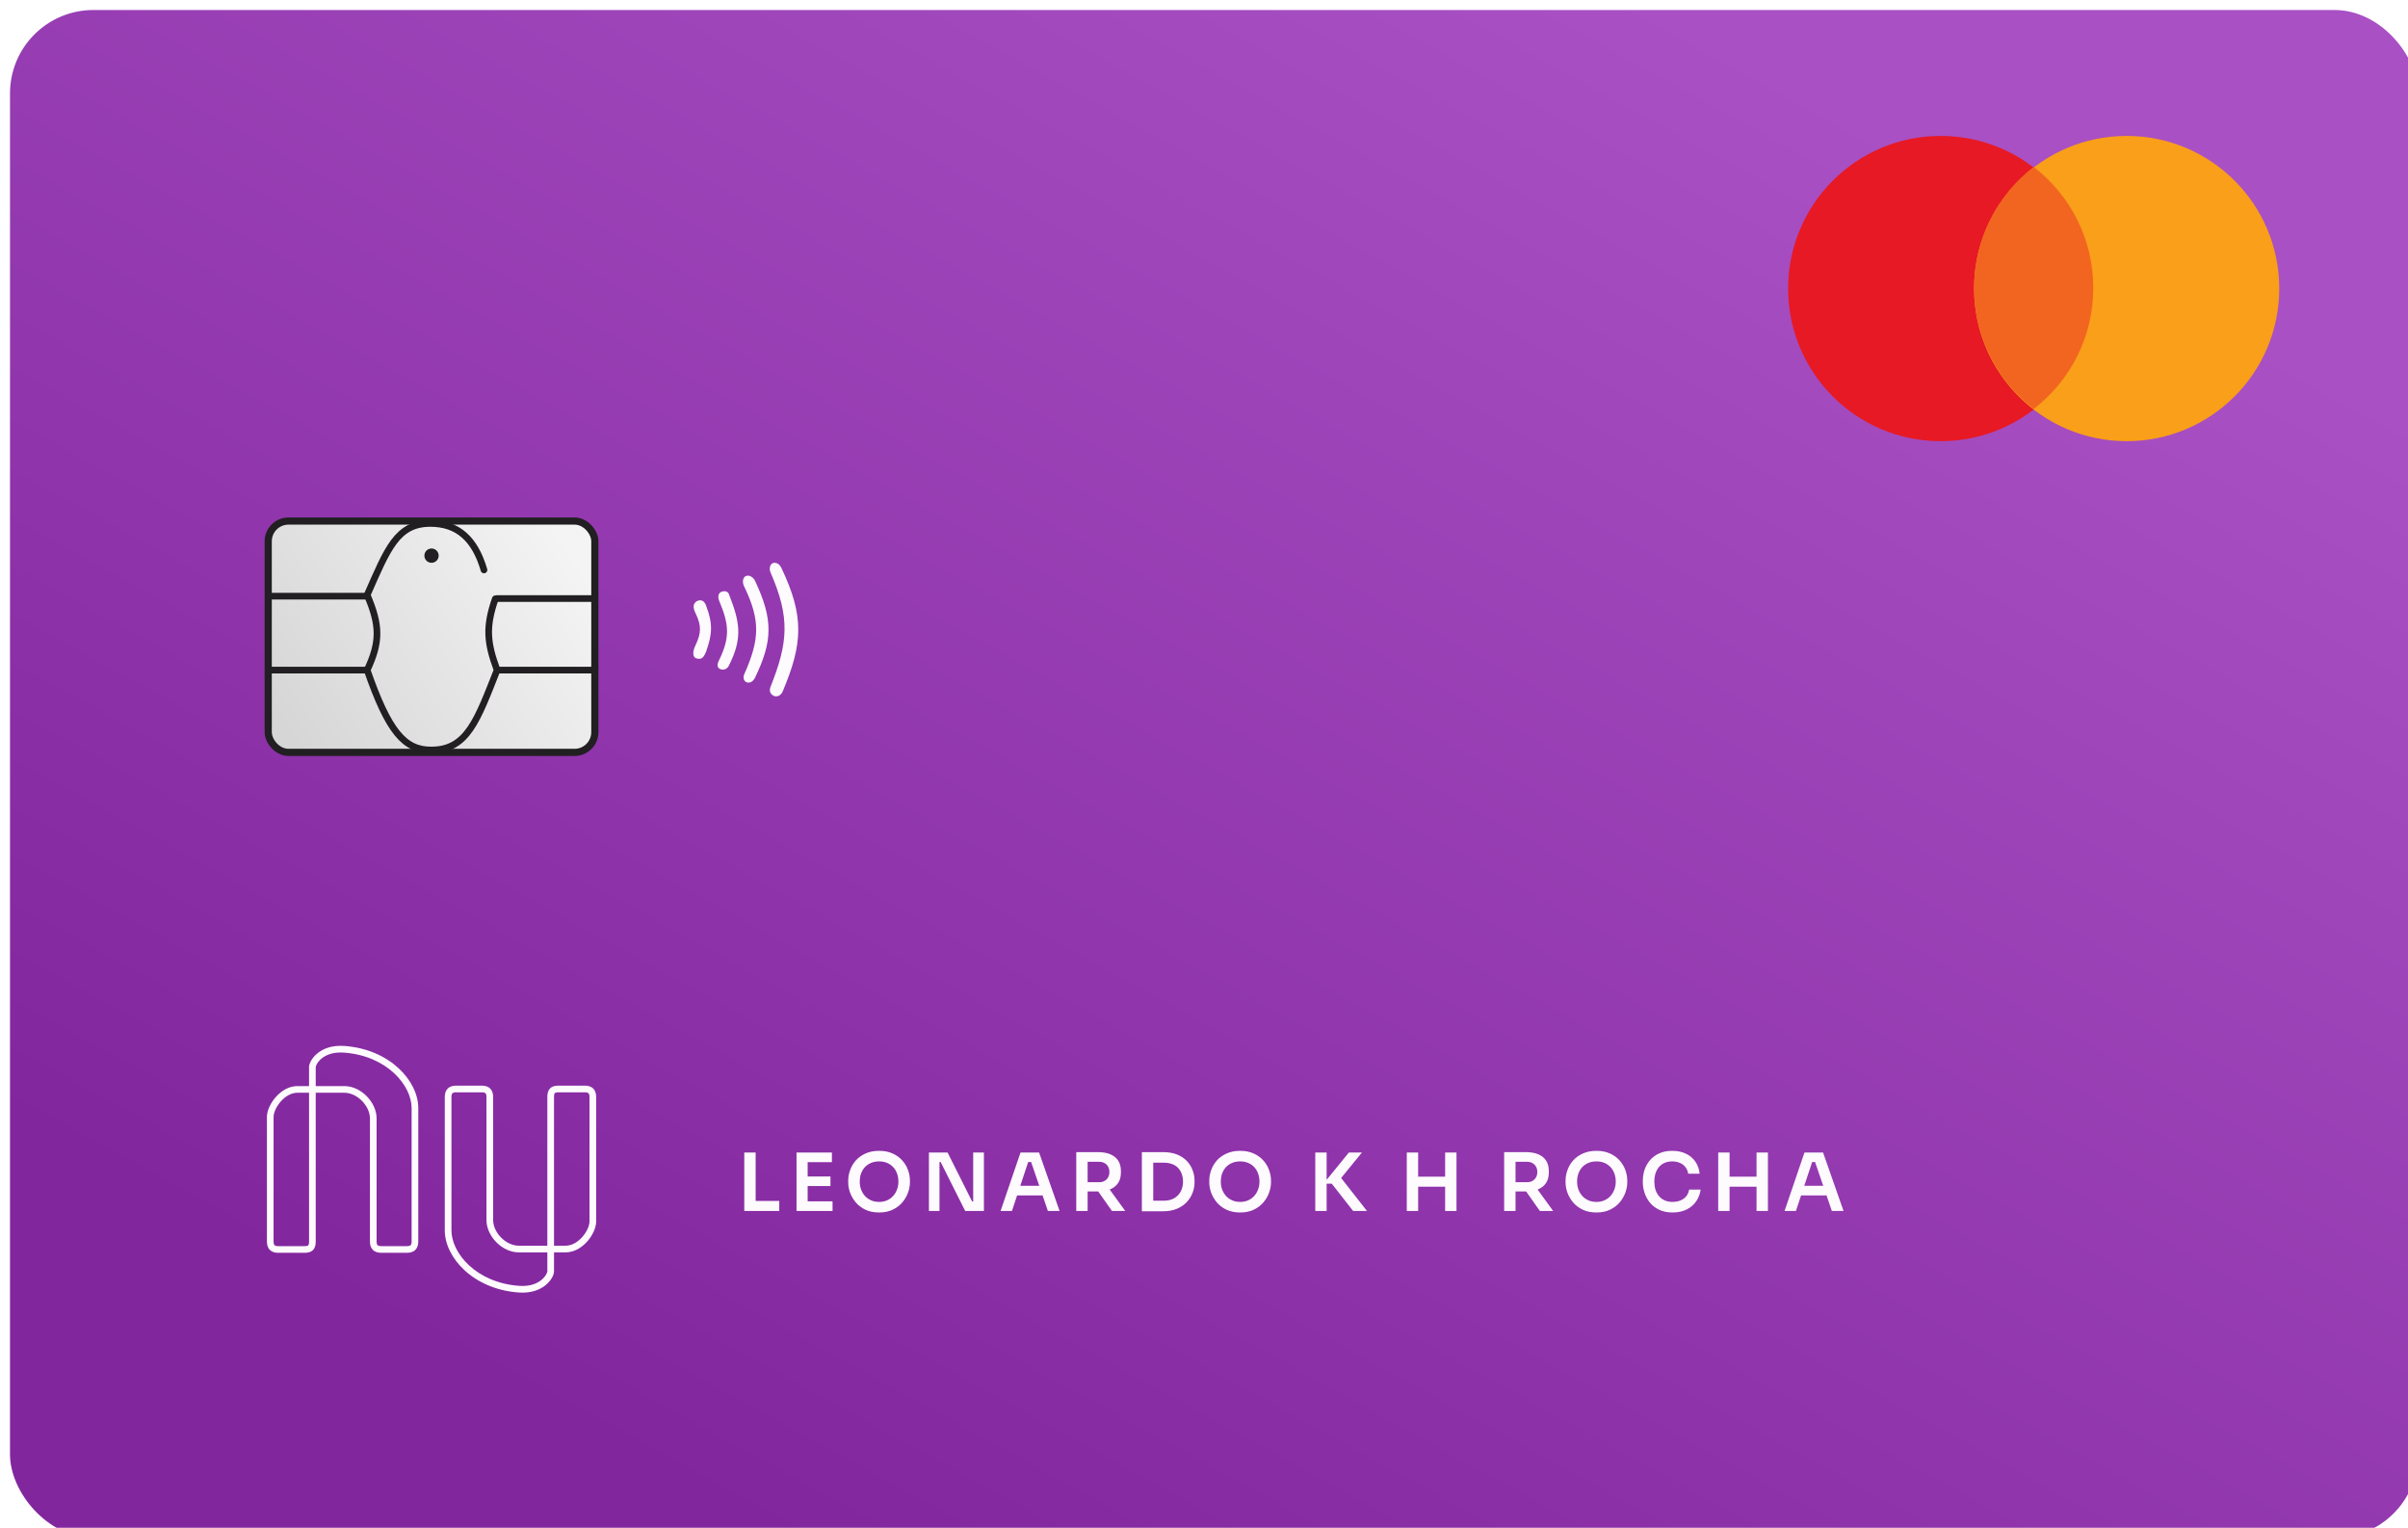 <svg width="722" height="458" viewBox="0 0 722 458" fill="none" xmlns="http://www.w3.org/2000/svg">
<g id="nubank" clip-path="url(#clip0_203_37)">
<g id="Rectangle 968" filter="url(#filter0_i_203_37)">
<rect width="722" height="458" rx="25" fill="url(#paint0_linear_203_37)"/>
</g>
<path id="Leonardo k h rocha" d="M223.16 363V345.48H226.568V363H223.16ZM226.088 363V360H233.648V363H226.088ZM238.826 363V345.48H242.162V363H238.826ZM241.682 363V360.12H249.626V363H241.682ZM241.682 355.536V352.656H249.002V355.536H241.682ZM241.682 348.36V345.48H249.434V348.36H241.682ZM263.59 363.456C262.006 363.456 260.63 363.176 259.462 362.616C258.31 362.056 257.35 361.328 256.582 360.432C255.83 359.52 255.262 358.544 254.878 357.504C254.51 356.448 254.326 355.432 254.326 354.456V353.928C254.326 352.856 254.518 351.792 254.902 350.736C255.286 349.664 255.862 348.696 256.63 347.832C257.414 346.968 258.382 346.28 259.534 345.768C260.686 345.24 262.038 344.976 263.59 344.976C265.126 344.976 266.47 345.24 267.622 345.768C268.774 346.28 269.734 346.968 270.502 347.832C271.286 348.696 271.87 349.664 272.254 350.736C272.638 351.792 272.83 352.856 272.83 353.928V354.456C272.83 355.432 272.638 356.448 272.254 357.504C271.886 358.544 271.318 359.52 270.55 360.432C269.798 361.328 268.838 362.056 267.67 362.616C266.518 363.176 265.158 363.456 263.59 363.456ZM263.59 360.288C264.486 360.288 265.286 360.128 265.99 359.808C266.71 359.488 267.318 359.048 267.814 358.488C268.326 357.912 268.71 357.264 268.966 356.544C269.238 355.808 269.374 355.032 269.374 354.216C269.374 353.336 269.238 352.528 268.966 351.792C268.71 351.056 268.326 350.416 267.814 349.872C267.318 349.328 266.71 348.904 265.99 348.6C265.27 348.296 264.47 348.144 263.59 348.144C262.694 348.144 261.886 348.296 261.166 348.6C260.446 348.904 259.83 349.328 259.318 349.872C258.822 350.416 258.438 351.056 258.166 351.792C257.91 352.528 257.782 353.336 257.782 354.216C257.782 355.032 257.91 355.808 258.166 356.544C258.438 357.264 258.822 357.912 259.318 358.488C259.83 359.048 260.446 359.488 261.166 359.808C261.886 360.128 262.694 360.288 263.59 360.288ZM278.524 363V345.48H284.116L291.484 360.168H292.276L291.796 360.6V345.48H295.012V363H289.396L282.028 348.312H281.212L281.692 347.88V363H278.524ZM300.009 363L305.985 345.48H311.553L317.697 363H314.193L308.985 347.808L310.209 348.336H307.209L308.457 347.808L303.417 363H300.009ZM304.185 358.344L305.265 355.464H312.369L313.425 358.344H304.185ZM322.699 363V345.36H326.107V363H322.699ZM333.403 363L328.027 355.368H331.843L337.387 363H333.403ZM325.099 357.144V354.384H329.563C330.187 354.384 330.723 354.256 331.171 354C331.635 353.744 331.995 353.384 332.251 352.92C332.507 352.456 332.635 351.928 332.635 351.336C332.635 350.728 332.507 350.192 332.251 349.728C331.995 349.264 331.635 348.904 331.171 348.648C330.723 348.392 330.187 348.264 329.563 348.264H325.099V345.36H329.203C330.611 345.36 331.827 345.568 332.851 345.984C333.891 346.4 334.691 347.032 335.251 347.88C335.811 348.728 336.091 349.792 336.091 351.072V351.456C336.091 352.752 335.803 353.816 335.227 354.648C334.667 355.48 333.875 356.104 332.851 356.52C331.827 356.936 330.611 357.144 329.203 357.144H325.099ZM345.301 363.096V359.928H348.925C349.837 359.928 350.645 359.792 351.349 359.52C352.069 359.232 352.677 358.832 353.173 358.32C353.669 357.808 354.045 357.208 354.301 356.52C354.573 355.816 354.709 355.04 354.709 354.192C354.709 353.312 354.573 352.528 354.301 351.84C354.045 351.136 353.669 350.536 353.173 350.04C352.677 349.544 352.069 349.168 351.349 348.912C350.645 348.656 349.837 348.528 348.925 348.528H345.301V345.36H348.709C350.293 345.36 351.677 345.592 352.861 346.056C354.045 346.52 355.029 347.16 355.813 347.976C356.597 348.776 357.181 349.696 357.565 350.736C357.965 351.76 358.165 352.824 358.165 353.928V354.456C358.165 355.512 357.965 356.552 357.565 357.576C357.181 358.6 356.597 359.528 355.813 360.36C355.029 361.192 354.045 361.856 352.861 362.352C351.677 362.848 350.293 363.096 348.709 363.096H345.301ZM342.373 363.096V345.36H345.781V363.096H342.373ZM371.848 363.456C370.264 363.456 368.888 363.176 367.72 362.616C366.568 362.056 365.608 361.328 364.84 360.432C364.088 359.52 363.52 358.544 363.136 357.504C362.768 356.448 362.584 355.432 362.584 354.456V353.928C362.584 352.856 362.776 351.792 363.16 350.736C363.544 349.664 364.12 348.696 364.888 347.832C365.672 346.968 366.64 346.28 367.792 345.768C368.944 345.24 370.296 344.976 371.848 344.976C373.384 344.976 374.728 345.24 375.88 345.768C377.032 346.28 377.992 346.968 378.76 347.832C379.544 348.696 380.128 349.664 380.512 350.736C380.896 351.792 381.088 352.856 381.088 353.928V354.456C381.088 355.432 380.896 356.448 380.512 357.504C380.144 358.544 379.576 359.52 378.808 360.432C378.056 361.328 377.096 362.056 375.928 362.616C374.776 363.176 373.416 363.456 371.848 363.456ZM371.848 360.288C372.744 360.288 373.544 360.128 374.248 359.808C374.968 359.488 375.576 359.048 376.072 358.488C376.584 357.912 376.968 357.264 377.224 356.544C377.496 355.808 377.632 355.032 377.632 354.216C377.632 353.336 377.496 352.528 377.224 351.792C376.968 351.056 376.584 350.416 376.072 349.872C375.576 349.328 374.968 348.904 374.248 348.6C373.528 348.296 372.728 348.144 371.848 348.144C370.952 348.144 370.144 348.296 369.424 348.6C368.704 348.904 368.088 349.328 367.576 349.872C367.08 350.416 366.696 351.056 366.424 351.792C366.168 352.528 366.04 353.336 366.04 354.216C366.04 355.032 366.168 355.808 366.424 356.544C366.696 357.264 367.08 357.912 367.576 358.488C368.088 359.048 368.704 359.488 369.424 359.808C370.144 360.128 370.952 360.288 371.848 360.288ZM405.714 363L399.306 354.816H396.834L404.442 345.48H408.354L401.49 353.88L401.394 352.2L409.866 363H405.714ZM394.362 363V345.48H397.77V363H394.362ZM433.298 363V345.48H436.706V363H433.298ZM421.802 363V345.48H425.21V363H421.802ZM424.586 355.728V352.728H433.922V355.728H424.586ZM451.001 363V345.36H454.409V363H451.001ZM461.705 363L456.329 355.368H460.145L465.689 363H461.705ZM453.401 357.144V354.384H457.865C458.489 354.384 459.025 354.256 459.473 354C459.937 353.744 460.297 353.384 460.553 352.92C460.809 352.456 460.937 351.928 460.937 351.336C460.937 350.728 460.809 350.192 460.553 349.728C460.297 349.264 459.937 348.904 459.473 348.648C459.025 348.392 458.489 348.264 457.865 348.264H453.401V345.36H457.505C458.913 345.36 460.129 345.568 461.153 345.984C462.193 346.4 462.993 347.032 463.553 347.88C464.113 348.728 464.393 349.792 464.393 351.072V351.456C464.393 352.752 464.105 353.816 463.529 354.648C462.969 355.48 462.177 356.104 461.153 356.52C460.129 356.936 458.913 357.144 457.505 357.144H453.401ZM478.672 363.456C477.088 363.456 475.712 363.176 474.544 362.616C473.392 362.056 472.432 361.328 471.664 360.432C470.912 359.52 470.344 358.544 469.96 357.504C469.592 356.448 469.408 355.432 469.408 354.456V353.928C469.408 352.856 469.6 351.792 469.984 350.736C470.368 349.664 470.944 348.696 471.712 347.832C472.496 346.968 473.464 346.28 474.616 345.768C475.768 345.24 477.12 344.976 478.672 344.976C480.208 344.976 481.552 345.24 482.704 345.768C483.856 346.28 484.816 346.968 485.584 347.832C486.368 348.696 486.952 349.664 487.336 350.736C487.72 351.792 487.912 352.856 487.912 353.928V354.456C487.912 355.432 487.72 356.448 487.336 357.504C486.968 358.544 486.4 359.52 485.632 360.432C484.88 361.328 483.92 362.056 482.752 362.616C481.6 363.176 480.24 363.456 478.672 363.456ZM478.672 360.288C479.568 360.288 480.368 360.128 481.072 359.808C481.792 359.488 482.4 359.048 482.896 358.488C483.408 357.912 483.792 357.264 484.048 356.544C484.32 355.808 484.456 355.032 484.456 354.216C484.456 353.336 484.32 352.528 484.048 351.792C483.792 351.056 483.408 350.416 482.896 349.872C482.4 349.328 481.792 348.904 481.072 348.6C480.352 348.296 479.552 348.144 478.672 348.144C477.776 348.144 476.968 348.296 476.248 348.6C475.528 348.904 474.912 349.328 474.4 349.872C473.904 350.416 473.52 351.056 473.248 351.792C472.992 352.528 472.864 353.336 472.864 354.216C472.864 355.032 472.992 355.808 473.248 356.544C473.52 357.264 473.904 357.912 474.4 358.488C474.912 359.048 475.528 359.488 476.248 359.808C476.968 360.128 477.776 360.288 478.672 360.288ZM501.501 363.456C499.917 363.456 498.557 363.176 497.421 362.616C496.285 362.056 495.357 361.328 494.637 360.432C493.933 359.536 493.413 358.56 493.077 357.504C492.741 356.448 492.573 355.432 492.573 354.456V353.928C492.573 352.84 492.741 351.768 493.077 350.712C493.429 349.656 493.965 348.696 494.685 347.832C495.405 346.968 496.317 346.28 497.421 345.768C498.541 345.24 499.861 344.976 501.381 344.976C502.965 344.976 504.341 345.264 505.509 345.84C506.693 346.4 507.637 347.2 508.341 348.24C509.045 349.264 509.469 350.464 509.613 351.84H506.181C506.053 351.04 505.765 350.368 505.317 349.824C504.885 349.264 504.333 348.848 503.661 348.576C502.989 348.288 502.229 348.144 501.381 348.144C500.517 348.144 499.749 348.296 499.077 348.6C498.405 348.888 497.845 349.304 497.397 349.848C496.949 350.392 496.605 351.032 496.365 351.768C496.141 352.504 496.029 353.32 496.029 354.216C496.029 355.08 496.141 355.88 496.365 356.616C496.605 357.352 496.957 358 497.421 358.56C497.885 359.104 498.453 359.528 499.125 359.832C499.813 360.136 500.605 360.288 501.501 360.288C502.813 360.288 503.917 359.968 504.813 359.328C505.725 358.672 506.277 357.76 506.469 356.592H509.901C509.741 357.84 509.317 358.984 508.629 360.024C507.941 361.064 506.997 361.896 505.797 362.52C504.597 363.144 503.165 363.456 501.501 363.456ZM526.673 363V345.48H530.081V363H526.673ZM515.177 363V345.48H518.585V363H515.177ZM517.961 355.728V352.728H527.297V355.728H517.961ZM535.068 363L541.044 345.48H546.612L552.756 363H549.252L544.044 347.808L545.268 348.336H542.268L543.516 347.808L538.476 363H535.068ZM539.244 358.344L540.324 355.464H547.428L548.484 358.344H539.244Z" fill="#FEFBFF"/>
<path id="Union" fill-rule="evenodd" clip-rule="evenodd" d="M94.665 319.851C94.665 319.852 94.666 319.826 94.677 319.771C94.687 319.717 94.705 319.646 94.735 319.559C94.793 319.385 94.89 319.165 95.033 318.917C95.32 318.421 95.776 317.84 96.434 317.301C97.733 316.235 99.864 315.292 103.14 315.533C116.1 316.484 123.415 325.41 123.415 332.161V372.167C123.415 372.805 123.268 373.099 123.132 373.241C123.004 373.375 122.718 373.545 122.028 373.545H114.306C113.616 373.545 113.33 373.375 113.202 373.241C113.066 373.099 112.919 372.805 112.919 372.167V335.238C112.919 332.828 111.734 330.421 109.988 328.634C108.238 326.842 105.817 325.565 103.213 325.565H94.665V319.851ZM103.213 327.565H94.665V372.167C94.665 373.162 94.482 374.108 93.793 374.763C93.115 375.407 92.181 375.545 91.278 375.545H83.415C82.608 375.545 81.723 375.389 81.038 374.792C80.326 374.171 80.028 373.251 80.028 372.167V334.819C80.028 332.956 81.092 330.668 82.663 328.878C84.248 327.074 86.535 325.565 89.171 325.565H92.665V319.851C92.665 319.284 92.917 318.582 93.302 317.916C93.706 317.217 94.317 316.45 95.166 315.754C96.882 314.347 99.525 313.262 103.286 313.538C117.005 314.545 125.415 324.098 125.415 332.161V372.167C125.415 373.069 125.211 373.963 124.575 374.626C123.931 375.297 123.024 375.545 122.028 375.545H114.306C113.31 375.545 112.403 375.297 111.759 374.626C111.123 373.963 110.919 373.069 110.919 372.167V335.238C110.919 333.463 110.026 331.534 108.558 330.031C107.093 328.532 105.161 327.565 103.213 327.565ZM89.171 327.565H92.665V372.167C92.665 372.991 92.498 373.234 92.415 373.314C92.32 373.404 92.06 373.545 91.278 373.545H83.415C82.818 373.545 82.51 373.422 82.352 373.285C82.222 373.171 82.028 372.902 82.028 372.167V334.819C82.028 333.604 82.79 331.766 84.166 330.198C85.53 328.645 87.314 327.565 89.171 327.565ZM164.111 381.128C164.111 381.128 164.111 381.153 164.1 381.209C164.089 381.262 164.071 381.333 164.042 381.42C163.983 381.595 163.886 381.814 163.743 382.063C163.456 382.559 163.001 383.139 162.342 383.679C161.043 384.744 158.913 385.687 155.636 385.447C142.676 384.495 135.361 375.569 135.361 368.819V328.812C135.361 328.175 135.508 327.88 135.644 327.738C135.772 327.605 136.058 327.434 136.748 327.434H144.471C145.16 327.434 145.446 327.605 145.575 327.738C145.71 327.88 145.858 328.175 145.858 328.812V365.741C145.858 368.151 147.042 370.559 148.788 372.346C150.539 374.137 152.96 375.414 155.563 375.414H164.111V381.128ZM155.563 373.414H164.111V328.812C164.111 327.817 164.295 326.871 164.984 326.216C165.661 325.572 166.595 325.434 167.498 325.434H175.361C176.168 325.434 177.053 325.59 177.738 326.187C178.451 326.808 178.748 327.728 178.748 328.812V366.161C178.748 368.023 177.684 370.312 176.113 372.101C174.528 373.906 172.241 375.414 169.605 375.414H166.111V381.128C166.111 381.695 165.859 382.397 165.475 383.063C165.071 383.762 164.459 384.529 163.61 385.225C161.895 386.632 159.251 387.717 155.49 387.441C141.772 386.434 133.361 376.882 133.361 368.819V328.812C133.361 327.91 133.565 327.016 134.201 326.353C134.845 325.683 135.753 325.434 136.748 325.434H144.471C145.466 325.434 146.373 325.683 147.017 326.353C147.654 327.016 147.858 327.91 147.858 328.812V365.741C147.858 367.516 148.75 369.445 150.219 370.948C151.683 372.447 153.615 373.414 155.563 373.414ZM169.605 373.414H166.111V328.812C166.111 327.988 166.278 327.745 166.362 327.666C166.457 327.575 166.716 327.434 167.498 327.434H175.361C175.958 327.434 176.267 327.558 176.424 327.695C176.554 327.808 176.748 328.077 176.748 328.812V366.161C176.748 367.376 175.987 369.214 174.61 370.781C173.246 372.334 171.462 373.414 169.605 373.414Z" fill="#FEFBFF"/>
<circle id="Ellipse 10" cx="581.889" cy="86.497" r="45.751" fill="#E71924"/>
<circle id="Ellipse 11" cx="637.647" cy="86.497" r="45.751" fill="#F99F19"/>
<path id="Intersect" fill-rule="evenodd" clip-rule="evenodd" d="M609.768 122.595C620.636 114.23 627.64 101.092 627.64 86.317C627.64 71.543 620.636 58.404 609.768 50.04C598.9 58.404 591.897 71.543 591.897 86.317C591.897 101.092 598.9 114.23 609.768 122.595Z" fill="#F26520"/>
<g id="Group 301">
<rect id="Rectangle 344" x="80.421" y="156.195" width="97.935" height="69.341" rx="6.076" fill="url(#paint1_linear_203_37)" stroke="#211F21" stroke-width="2.145"/>
<path id="Vector 9" d="M80.778 178.713H110.087" stroke="#211F21" stroke-width="2" stroke-linecap="round"/>
<path id="Vector 10" d="M80.778 200.873H109.445" stroke="#211F21" stroke-width="2" stroke-linecap="round"/>
<path id="Vector 11" d="M149.404 200.873H177.998" stroke="#211F21" stroke-width="2" stroke-linecap="round"/>
<path id="Vector 12" d="M148.974 179.428H177.998" stroke="#211F21" stroke-width="2" stroke-linecap="round"/>
<circle id="Ellipse 12" cx="129.388" cy="166.561" r="2.145" fill="#211F21"/>
<g id="Vector 13">
<path d="M231.053 205.824C236.325 192.59 236.926 185.119 231.053 171.645C230.43 170.215 231.053 169.024 231.768 168.786C232.483 168.547 233.589 168.786 234.27 170.215C241.188 184.73 240.767 192.87 234.628 207.387C233.913 208.817 232.575 208.998 231.768 208.46C230.825 207.831 230.608 206.941 231.053 205.824Z" fill="#FEFBFF"/>
<path d="M223.547 172.717C222.833 173.075 222.375 174.43 223.19 175.934C227.999 185.94 227.802 191.662 223.19 202.026C222.687 203.071 222.998 204.226 223.905 204.528C224.977 204.886 225.913 204.125 226.407 203.098C231.701 192.084 231.841 185.756 226.407 174.147C225.905 173.075 224.62 172.181 223.547 172.717Z" fill="#FEFBFF"/>
<path d="M216.399 177.364C215.327 177.721 215.137 178.908 215.684 180.223C218.53 187.063 218.979 190.898 215.684 197.737C215.042 198.929 214.83 200.193 216.041 200.596C217.253 201 218.126 200.363 218.543 199.524C222.766 191.149 221.82 186.454 218.543 178.079C218.264 177.364 217.471 177.006 216.399 177.364Z" fill="#FEFBFF"/>
<path d="M208.893 180.223C207.821 180.938 207.668 182.022 208.535 183.797C210.344 187.564 210.303 189.68 208.535 193.448C207.714 195.11 207.463 197.022 208.893 197.38C210.323 197.737 210.958 197.229 211.752 195.235C213.578 189.987 213.756 187.02 211.752 181.653C211.291 180.261 210.323 179.508 208.893 180.223Z" fill="#FEFBFF"/>
</g>
<path id="Vector 14" d="M145.115 170.849C142.372 161.508 137.252 156.91 129.031 156.91C119.023 156.91 116.194 164.53 110.087 178.355C113.998 187.507 114.039 192.437 110.087 200.873C116.494 219.254 121.24 224.915 129.388 224.821C140.111 224.821 143.163 215.733 149.047 200.873C145.952 192.497 145.622 187.875 148.5 179.5" stroke="#211F21" stroke-width="2" stroke-linecap="round"/>
</g>
</g>
<defs>
<filter id="filter0_i_203_37" x="0" y="0" width="725" height="461" filterUnits="userSpaceOnUse" color-interpolation-filters="sRGB">
<feFlood flood-opacity="0" result="BackgroundImageFix"/>
<feBlend mode="normal" in="SourceGraphic" in2="BackgroundImageFix" result="shape"/>
<feColorMatrix in="SourceAlpha" type="matrix" values="0 0 0 0 0 0 0 0 0 0 0 0 0 0 0 0 0 0 127 0" result="hardAlpha"/>
<feOffset dx="3" dy="3"/>
<feGaussianBlur stdDeviation="3"/>
<feComposite in2="hardAlpha" operator="arithmetic" k2="-1" k3="1"/>
<feColorMatrix type="matrix" values="0 0 0 0 1 0 0 0 0 1 0 0 0 0 1 0 0 0 0.25 0"/>
<feBlend mode="normal" in2="shape" result="effect1_innerShadow_203_37"/>
</filter>
<linearGradient id="paint0_linear_203_37" x1="610.09" y1="61.83" x2="354.096" y2="526.995" gradientUnits="userSpaceOnUse">
<stop stop-color="#A950C4"/>
<stop offset="1" stop-color="#82269E"/>
</linearGradient>
<linearGradient id="paint1_linear_203_37" x1="171" y1="165" x2="87" y2="221" gradientUnits="userSpaceOnUse">
<stop stop-color="#F4F4F4"/>
<stop offset="1" stop-color="#D6D6D6"/>
</linearGradient>
<clipPath id="clip0_203_37">
<rect width="722" height="458" fill="white"/>
</clipPath>
</defs>
</svg>
